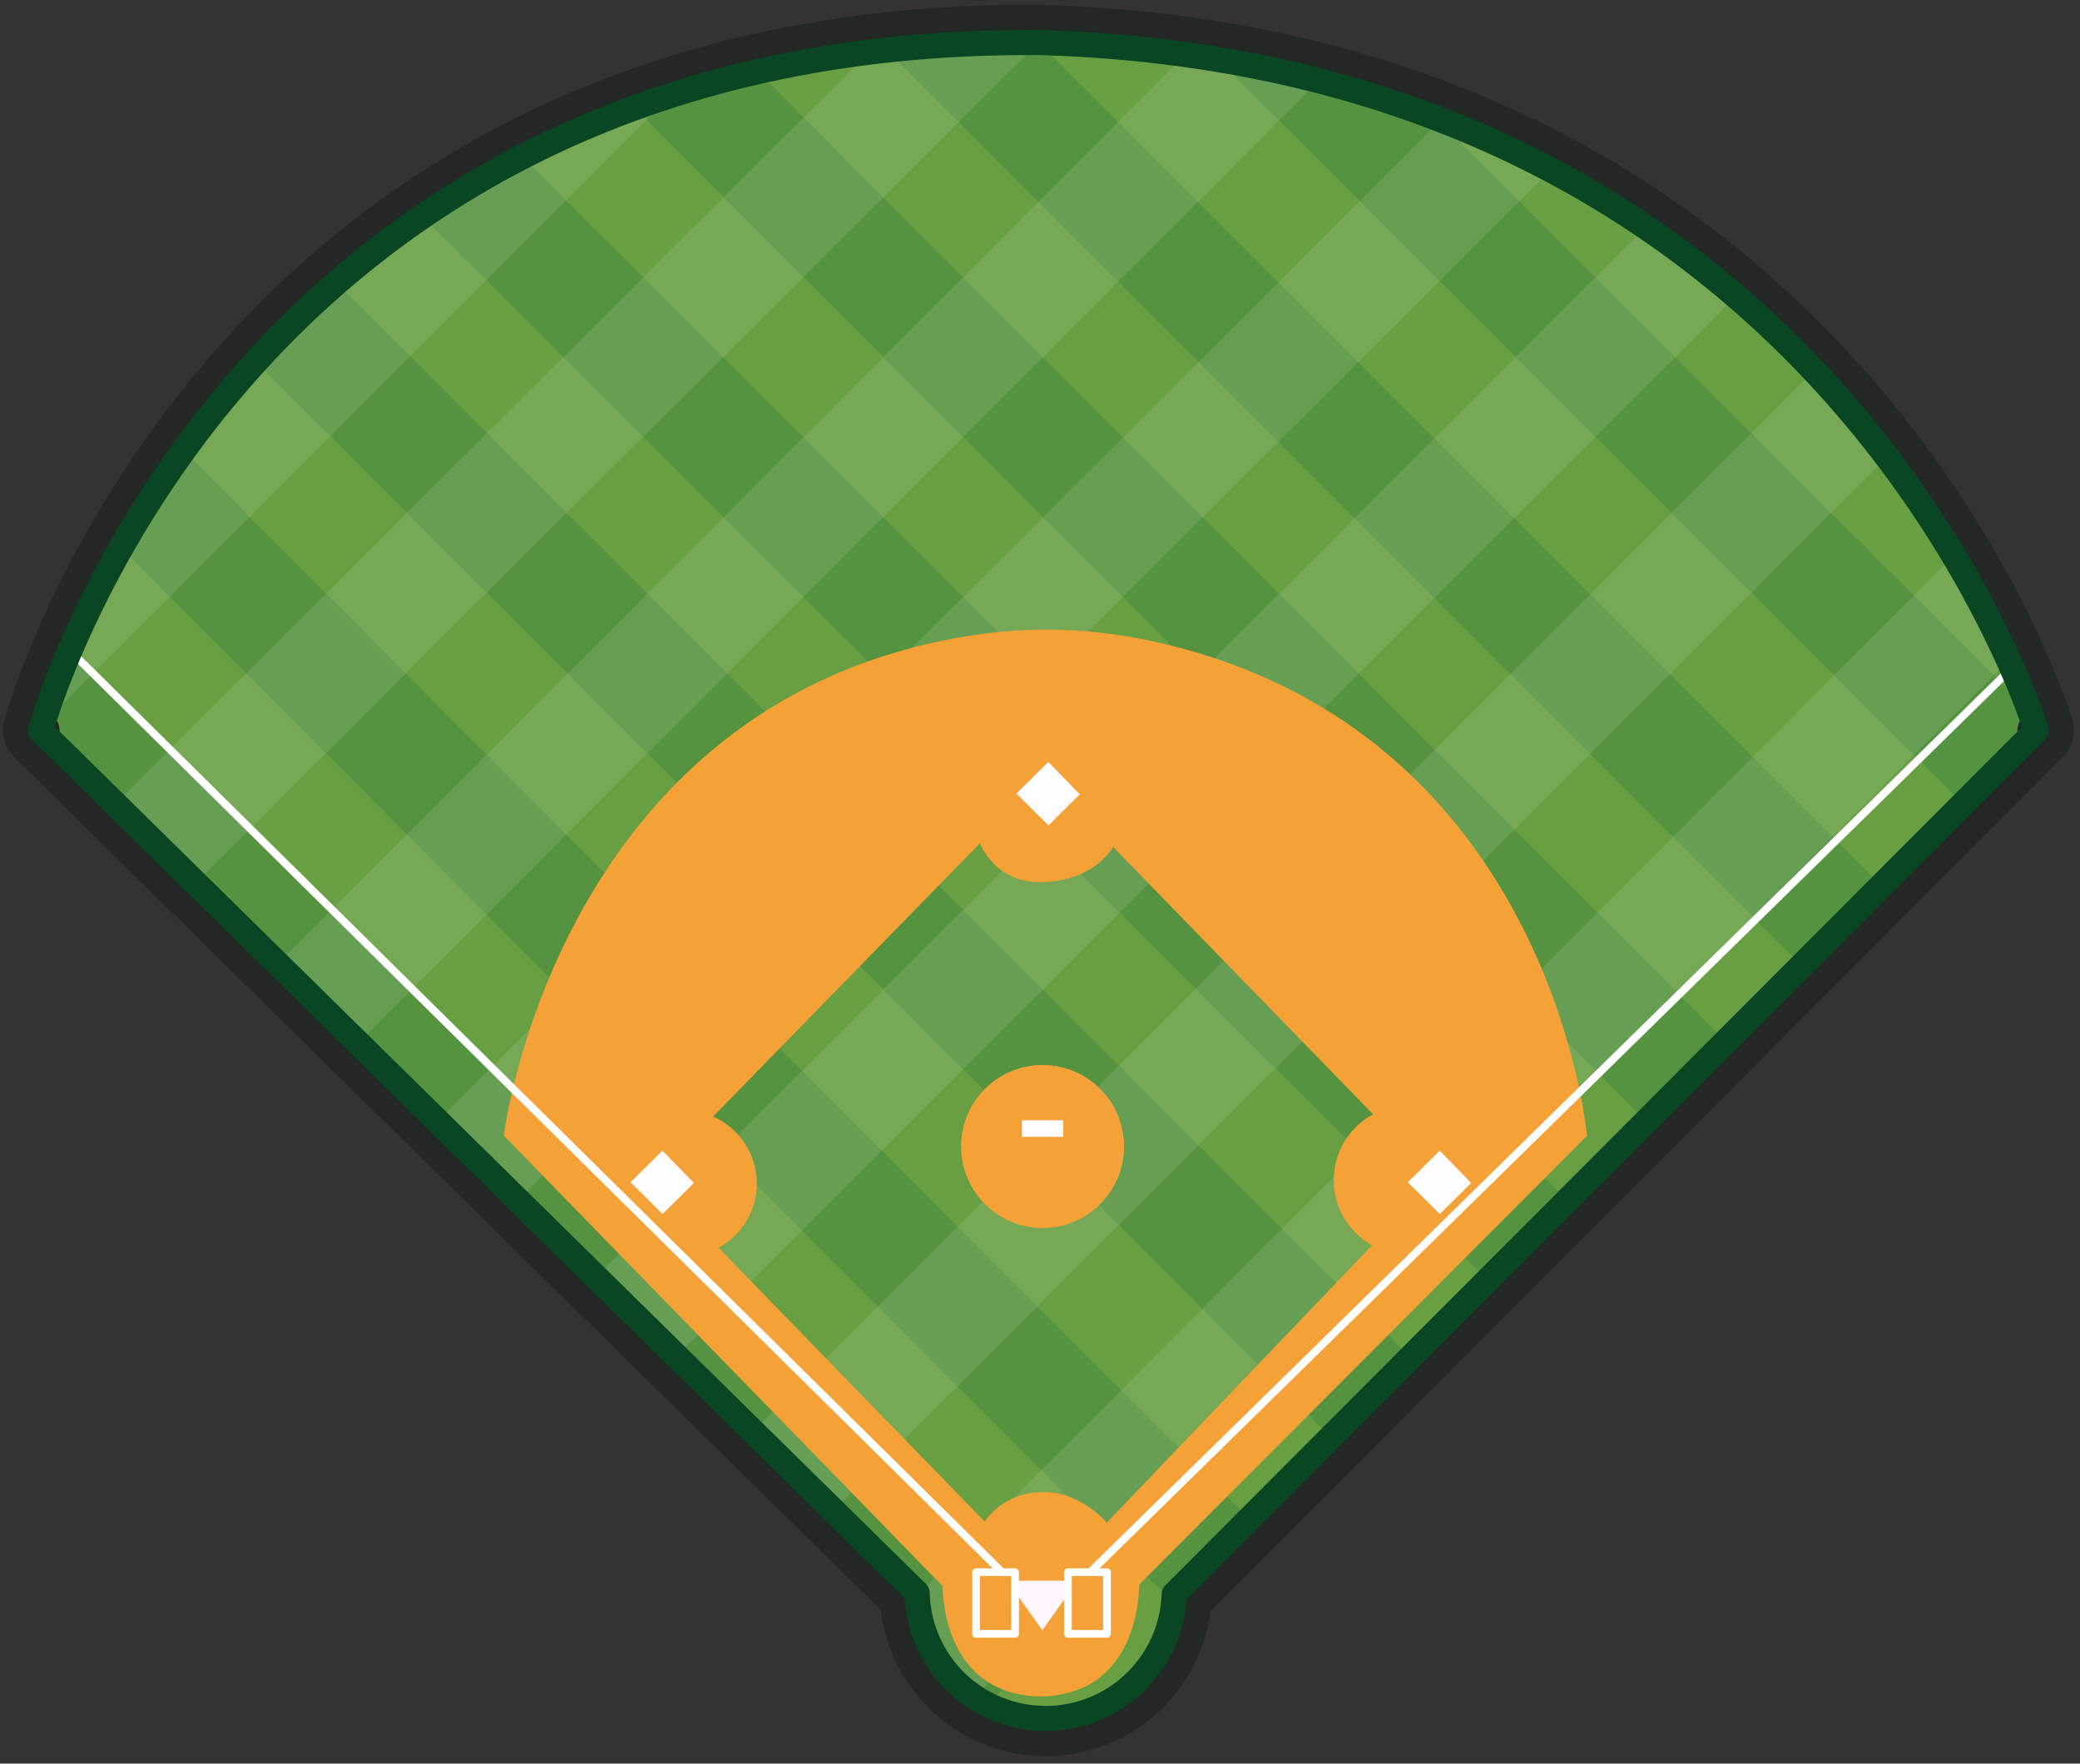 <svg width="828" height="702" viewBox="0 0 828 702" fill="none" xmlns="http://www.w3.org/2000/svg">
<rect x="0" y="0" width="828" height="702" fill="#333333" stroke="none"/>
<path d="M810.584 290.749L781.143 320.246L749.053 352.391L717.331 384.178L687.021 414.544L655.309 446.321L623.659 478.026L591.947 509.803L561.402 540.394L529.69 572.181L497.6 604.325L467.402 634.579C467.392 634.763 467.392 634.947 467.371 635.131C466.215 662.339 443.772 684.028 416.254 684.028C407.866 684.028 399.948 682.004 392.961 678.437C384.072 673.889 376.676 666.805 371.755 658.148C367.704 651.045 365.321 642.889 365.106 634.17V634.058L331.676 601.157L299.667 569.666L269.163 539.648L237.154 508.157L206.568 478.056L174.56 446.566L142.295 414.82L110.287 383.329L78.135 351.696L46.127 320.205L16.195 290.749C16.195 290.749 16.482 289.675 17.106 287.672V287.662C17.228 287.273 17.361 286.854 17.505 286.405C17.576 286.18 17.648 285.945 17.73 285.699C17.852 285.321 17.985 284.912 18.119 284.493C18.251 284.074 18.405 283.635 18.558 283.175C18.712 282.705 18.886 282.204 19.06 281.683C19.745 279.69 20.553 277.4 21.505 274.835C21.709 274.283 21.924 273.71 22.139 273.138C22.354 272.566 22.568 271.993 22.804 271.4C23.029 270.808 23.264 270.205 23.499 269.581C23.867 268.651 24.246 267.701 24.635 266.719C24.983 265.84 25.341 264.961 25.719 264.041C26.128 263.04 26.548 262.028 26.998 260.985C27.274 260.331 27.55 259.667 27.837 259.003C28.113 258.328 28.409 257.653 28.716 256.958C28.952 256.427 29.187 255.885 29.422 255.343C30.179 253.637 30.957 251.889 31.785 250.09C32.327 248.894 32.89 247.668 33.473 246.431C34.056 245.194 34.66 243.947 35.273 242.67C35.57 242.036 35.887 241.392 36.204 240.748C37.145 238.837 38.117 236.874 39.12 234.891C39.13 234.871 39.14 234.84 39.161 234.82C40.184 232.817 41.248 230.772 42.342 228.698C43.917 225.723 45.575 222.678 47.324 219.581C47.835 218.661 48.357 217.741 48.889 216.821C49.401 215.921 49.922 215.022 50.454 214.112C50.833 213.469 51.211 212.814 51.6 212.16C51.978 211.516 52.367 210.852 52.766 210.198C54.157 207.867 55.589 205.506 57.083 203.125C57.697 202.144 58.321 201.152 58.945 200.161C59.579 199.17 60.213 198.178 60.858 197.187C61.379 196.369 61.911 195.562 62.453 194.744C63.19 193.62 63.937 192.495 64.694 191.371C65.103 190.758 65.522 190.144 65.942 189.521C66.331 188.959 66.719 188.386 67.108 187.814C67.906 186.649 68.714 185.484 69.532 184.319C70.351 183.153 71.179 181.978 72.028 180.803C72.632 179.954 73.246 179.116 73.859 178.268C74.228 177.757 74.606 177.246 74.985 176.735C75.721 175.733 76.468 174.721 77.225 173.719C78.115 172.534 79.005 171.348 79.926 170.163C80.836 168.967 81.757 167.781 82.698 166.585C83.24 165.9 83.782 165.205 84.335 164.521C85.194 163.437 86.063 162.354 86.953 161.26C87.403 160.708 87.843 160.167 88.293 159.625C89.183 158.542 90.084 157.448 91.004 156.354C91.465 155.802 91.925 155.261 92.385 154.719C94.493 152.235 96.641 149.762 98.861 147.278C99.597 146.46 100.334 145.633 101.091 144.805C101.49 144.355 101.889 143.915 102.298 143.476C103.137 142.546 103.996 141.626 104.855 140.706C105.714 139.786 106.584 138.866 107.453 137.946C108.323 137.037 109.192 136.127 110.082 135.217C110.093 135.197 110.113 135.177 110.134 135.156C111.013 134.246 111.903 133.347 112.804 132.437C113.458 131.783 114.103 131.129 114.757 130.475C115.33 129.903 115.903 129.33 116.486 128.768C117.141 128.114 117.785 127.48 118.45 126.847C118.778 126.53 119.095 126.213 119.422 125.916C120.148 125.201 120.885 124.496 121.632 123.791C122.869 122.615 124.117 121.45 125.376 120.295C125.928 119.774 126.481 119.273 127.033 118.772C128.24 117.668 129.457 116.575 130.685 115.481C131.227 115.001 131.779 114.51 132.332 114.03C133.232 113.232 134.142 112.445 135.063 111.658C136.311 110.565 137.58 109.492 138.858 108.428C139.922 107.529 140.996 106.64 142.07 105.761C143.124 104.892 144.188 104.034 145.262 103.165C145.855 102.684 146.449 102.214 147.042 101.754C147.635 101.284 148.229 100.814 148.832 100.344C152.116 97.758 155.481 95.223 158.918 92.719C159.655 92.177 160.392 91.646 161.128 91.114C162.642 90.021 164.177 88.937 165.731 87.864C166.499 87.333 167.266 86.801 168.043 86.27C168.811 85.738 169.588 85.217 170.365 84.696C171.409 83.99 172.462 83.285 173.526 82.58C174.427 81.977 175.337 81.384 176.247 80.802C177.25 80.147 178.263 79.503 179.286 78.859C180.575 78.042 181.863 77.234 183.173 76.437C184.267 75.763 185.362 75.098 186.467 74.434C189.454 72.625 192.492 70.856 195.581 69.119C196.021 68.874 196.461 68.628 196.901 68.383C198.753 67.33 200.625 66.308 202.517 65.307C203.315 64.877 204.103 64.458 204.901 64.039C205.944 63.477 206.998 62.935 208.061 62.394C209.698 61.545 211.345 60.707 213.002 59.889C213.811 59.491 214.619 59.092 215.427 58.694C218.884 56.997 222.403 55.352 225.984 53.747C226.782 53.379 227.59 53.021 228.408 52.663C228.582 52.582 228.756 52.5 228.94 52.438C229.513 52.183 230.086 51.928 230.659 51.682C232.909 50.691 235.18 49.73 237.472 48.8C238.321 48.452 239.159 48.105 240.008 47.768C240.182 47.686 240.356 47.614 240.54 47.553C241.318 47.236 242.106 46.919 242.903 46.613C244.898 45.815 246.903 45.049 248.929 44.292C249.767 43.976 250.617 43.659 251.466 43.352C252.56 42.943 253.655 42.545 254.76 42.146C255.721 41.809 256.683 41.461 257.655 41.134C257.961 41.022 258.268 40.909 258.575 40.807C259.608 40.449 260.652 40.092 261.705 39.744C261.9 39.673 262.094 39.611 262.288 39.55C262.82 39.366 263.363 39.192 263.895 39.019C264.917 38.671 265.94 38.334 266.974 38.007C277.817 34.521 289.11 31.404 300.854 28.706C315.155 25.415 330.131 22.737 345.813 20.774C348.125 20.488 350.457 20.212 352.8 19.957C371.899 17.841 392 16.778 413.185 16.931H414.106C434.432 17.524 453.776 19.18 472.189 21.745C476.24 22.307 480.25 22.921 484.209 23.565C498.459 25.915 512.126 28.818 525.24 32.201C541.26 36.33 556.44 41.185 570.823 46.643C571.785 47.011 572.746 47.379 573.708 47.757C589.155 53.737 603.681 60.431 617.317 67.657C630.789 74.781 643.402 82.437 655.197 90.47C668.147 99.26 680.106 108.51 691.154 118.016C702.406 127.685 712.708 137.619 722.098 147.595C732.972 159.104 742.639 170.674 751.212 181.978C761.717 195.797 770.587 209.217 777.993 221.635C787.527 237.6 794.667 251.909 799.802 263.316C803.72 272.044 806.472 279.076 808.211 283.829C809.837 288.285 810.584 290.749 810.584 290.749Z" fill="#689F42"/>
<path d="M497.877 605.042L467.359 635.618L466.132 636.847L48.016 218.076C54.919 205.866 63.131 192.755 72.816 179.306L497.58 604.745L497.877 605.042Z" fill="#559340"/>
<path d="M421.07 650.548L393.036 678.542C376.808 670.246 365.595 653.542 365.175 634.182L16.195 291.019C16.195 291.019 16.482 289.946 17.106 287.944V287.933C18.63 283.019 22.14 272.486 28.258 258.306L421.07 650.548Z" fill="#559340"/>
<path d="M561.517 540.29L529.817 572.111L101.781 143.817C111.455 133.176 122.11 122.607 133.85 112.375L561.517 540.29Z" fill="#559340"/>
<path d="M624.054 477.765L592.284 509.569L167.609 85.667C179.948 77.217 193.199 69.238 207.444 61.903L624.054 477.765Z" fill="#559340"/>
<path d="M686.594 414.121L654.931 445.931L252.094 42.407C257.027 40.586 262.062 38.857 267.2 37.2C278.026 33.711 289.302 30.59 301.027 27.889L686.594 414.121Z" fill="#559340"/>
<path d="M749.136 352.672L717.427 384.486L353.039 19.959C372.161 17.842 392.295 16.778 413.513 16.931L749.136 352.672Z" fill="#559340"/>
<path d="M810.586 290.295L781.19 319.75L484.711 23.5C516.313 28.705 545.065 36.635 571.192 46.545L808.216 283.386C809.84 287.836 810.586 290.295 810.586 290.295Z" fill="#559340"/>
<path opacity="0.1" d="M267.456 37.764L17.289 287.931C24.93 263.227 82.55 97.218 267.456 37.764Z" fill="white"/>
<path opacity="0.1" d="M413.39 16.931L77.873 351.569L45.82 320.091L345.924 20.773C348.239 20.487 350.575 20.211 352.92 19.955C372.046 17.84 392.175 16.778 413.39 16.931Z" fill="white"/>
<path opacity="0.1" d="M525.305 31.784L142.547 415.208L110.555 383.651L472.28 21.305C476.329 21.869 480.337 22.483 484.294 23.129C498.537 25.485 512.197 28.393 525.305 31.784Z" fill="white"/>
<path opacity="0.1" d="M617.473 67.53L206.241 477.75L174.195 446.273L573.813 47.639C589.278 53.615 603.821 60.307 617.473 67.53Z" fill="white"/>
<path opacity="0.1" d="M690.984 118.018L268.76 540.292L236.734 508.753L655.008 90.43C667.965 99.234 679.93 108.498 690.984 118.018Z" fill="white"/>
<path opacity="0.1" d="M751.337 181.921L331.326 601.736L299.281 570.198L722.19 147.486C733.077 159.012 742.755 170.6 751.337 181.921Z" fill="white"/>
<path opacity="0.1" d="M799.609 262.801L388.187 675.25L371.756 658.777C367.707 651.653 365.324 643.474 365.109 634.73L777.81 221C787.339 237.011 794.476 251.362 799.609 262.801Z" fill="white"/>
<path d="M415.032 488.722C432.909 488.722 447.4 474.231 447.4 456.354C447.4 438.478 432.909 423.986 415.032 423.986C397.156 423.986 382.664 438.478 382.664 456.354C382.664 474.231 397.156 488.722 415.032 488.722Z" fill="#F4A137"/>
<path d="M456.027 254.658C432.984 249.916 409.296 249.333 386.059 253.029C221.709 279.193 200.531 451.995 200.531 451.995L375.168 631.279C375.394 640.341 378.539 673.97 413.19 675.25C452.871 675.291 453.394 634.689 453.537 630.685L631.74 452.138C631.74 452.138 617.488 287.907 456.027 254.658ZM546.188 495.679L440.546 606.109C440.546 606.109 431.611 595.008 417.391 593.974C401.991 592.981 394.174 602.453 391.981 605.658L286.062 496.693C295.119 491.747 301.266 482.142 301.266 471.093C301.266 459.184 294.115 448.933 283.869 444.417L390.137 335.626C390.137 335.626 395.844 352.205 416.141 351.099C436.427 349.983 443.097 337.111 443.097 337.111L546.588 443.537C537.265 448.554 530.933 458.395 530.933 469.721C530.933 480.882 537.09 490.6 546.188 495.679Z" fill="#F4A137"/>
<path d="M415.032 488.722C432.909 488.722 447.4 474.231 447.4 456.354C447.4 438.478 432.909 423.986 415.032 423.986C397.156 423.986 382.664 438.478 382.664 456.354C382.664 474.231 397.156 488.722 415.032 488.722Z" fill="#F4A137"/>
<path d="M415.032 488.722C432.909 488.722 447.4 474.231 447.4 456.354C447.4 438.478 432.909 423.986 415.032 423.986C397.156 423.986 382.664 438.478 382.664 456.354C382.664 474.231 397.156 488.722 415.032 488.722Z" fill="#F4A137"/>
<path d="M417.315 303.292L404.609 315.882L417.371 328.528L429.845 316.167L417.315 303.292Z" fill="#FFFDFF"/>
<path d="M263.706 458L251 470.59L263.762 483.236L276.236 470.875L263.706 458Z" fill="#FFFDFF"/>
<path d="M573.12 458L560.414 470.59L573.176 483.236L585.65 470.875L573.12 458Z" fill="#FFFDFF"/>
<path d="M423.263 445.931H406.805V452.514H423.263V445.931Z" fill="#FFFDFF"/>
<path d="M425.457 629.167V634.122L414.932 648.917L404.609 634.408V629.167H425.457Z" fill="#FFF5FF"/>
<path d="M404.085 624.248H399.498L28.817 257.756C28.214 257.16 27.242 257.165 26.646 257.768C26.051 258.371 26.056 259.343 26.659 259.939L395.133 624.248H388.555C387.707 624.248 387.02 624.935 387.02 625.782V650.336C387.02 651.183 387.707 651.871 388.555 651.871H404.085C404.933 651.871 405.62 651.183 405.62 650.336V625.782C405.62 624.935 404.933 624.248 404.085 624.248ZM402.551 648.802H390.089V627.317H402.551V648.802Z" fill="white"/>
<path d="M802.072 264.73C801.48 264.125 800.508 264.115 799.902 264.709L433.363 624.248H425.121C424.273 624.248 423.586 624.935 423.586 625.783V650.336C423.586 651.184 424.273 651.871 425.121 651.871H440.661C441.509 651.871 442.196 651.184 442.196 650.336V625.783C442.196 624.935 441.509 624.248 440.661 624.248H437.747L802.052 266.9C802.656 266.306 802.666 265.335 802.072 264.73ZM439.126 648.802H426.655V627.317H439.126V648.802Z" fill="white"/>
<path d="M815.892 296.05C817.844 294.094 818.563 291.224 817.763 288.579L810.584 290.751C817.763 288.579 817.761 288.574 817.759 288.568L817.754 288.552L817.739 288.5C817.726 288.458 817.708 288.4 817.685 288.326C817.664 288.261 817.64 288.184 817.612 288.095C817.576 287.981 817.534 287.848 817.484 287.695C817.31 287.152 817.051 286.365 816.704 285.351C816.01 283.322 814.962 280.383 813.521 276.66C810.639 269.215 806.183 258.63 799.843 245.926C787.169 220.531 766.929 186.598 736.623 152.36C675.889 83.749 574.902 14.159 414.326 9.439C414.273 9.437 414.221 9.437 414.168 9.436C250.122 8.082 148.629 77.724 88.298 147.956C58.209 182.983 38.415 218.077 26.135 244.424C19.991 257.605 15.718 268.618 12.971 276.372C11.598 280.249 10.605 283.314 9.95 285.429C9.622 286.486 9.379 287.307 9.216 287.873C9.134 288.156 9.071 288.376 9.028 288.53C9.007 288.607 8.99 288.667 8.978 288.711L8.963 288.764L8.959 288.782C8.957 288.788 8.956 288.792 16.195 290.751L8.956 288.792C8.248 291.406 9.005 294.198 10.935 296.097L357.759 637.351C360.025 667.666 385.366 691.528 416.254 691.528C446.98 691.528 472.205 667.932 474.722 637.862L815.892 296.05Z" stroke="#232825" stroke-width="15" stroke-linecap="round" stroke-linejoin="round"/>
<path d="M810.584 290.751L467.402 634.579C466.522 662.043 443.956 684.028 416.254 684.028C388.389 684.028 365.71 661.767 365.106 634.058L16.195 290.751C16.195 290.751 91.004 14.268 414.106 16.936C730.538 26.237 810.584 290.751 810.584 290.751Z" stroke="#094624" stroke-width="10" stroke-linecap="round" stroke-linejoin="round"/>
</svg>
